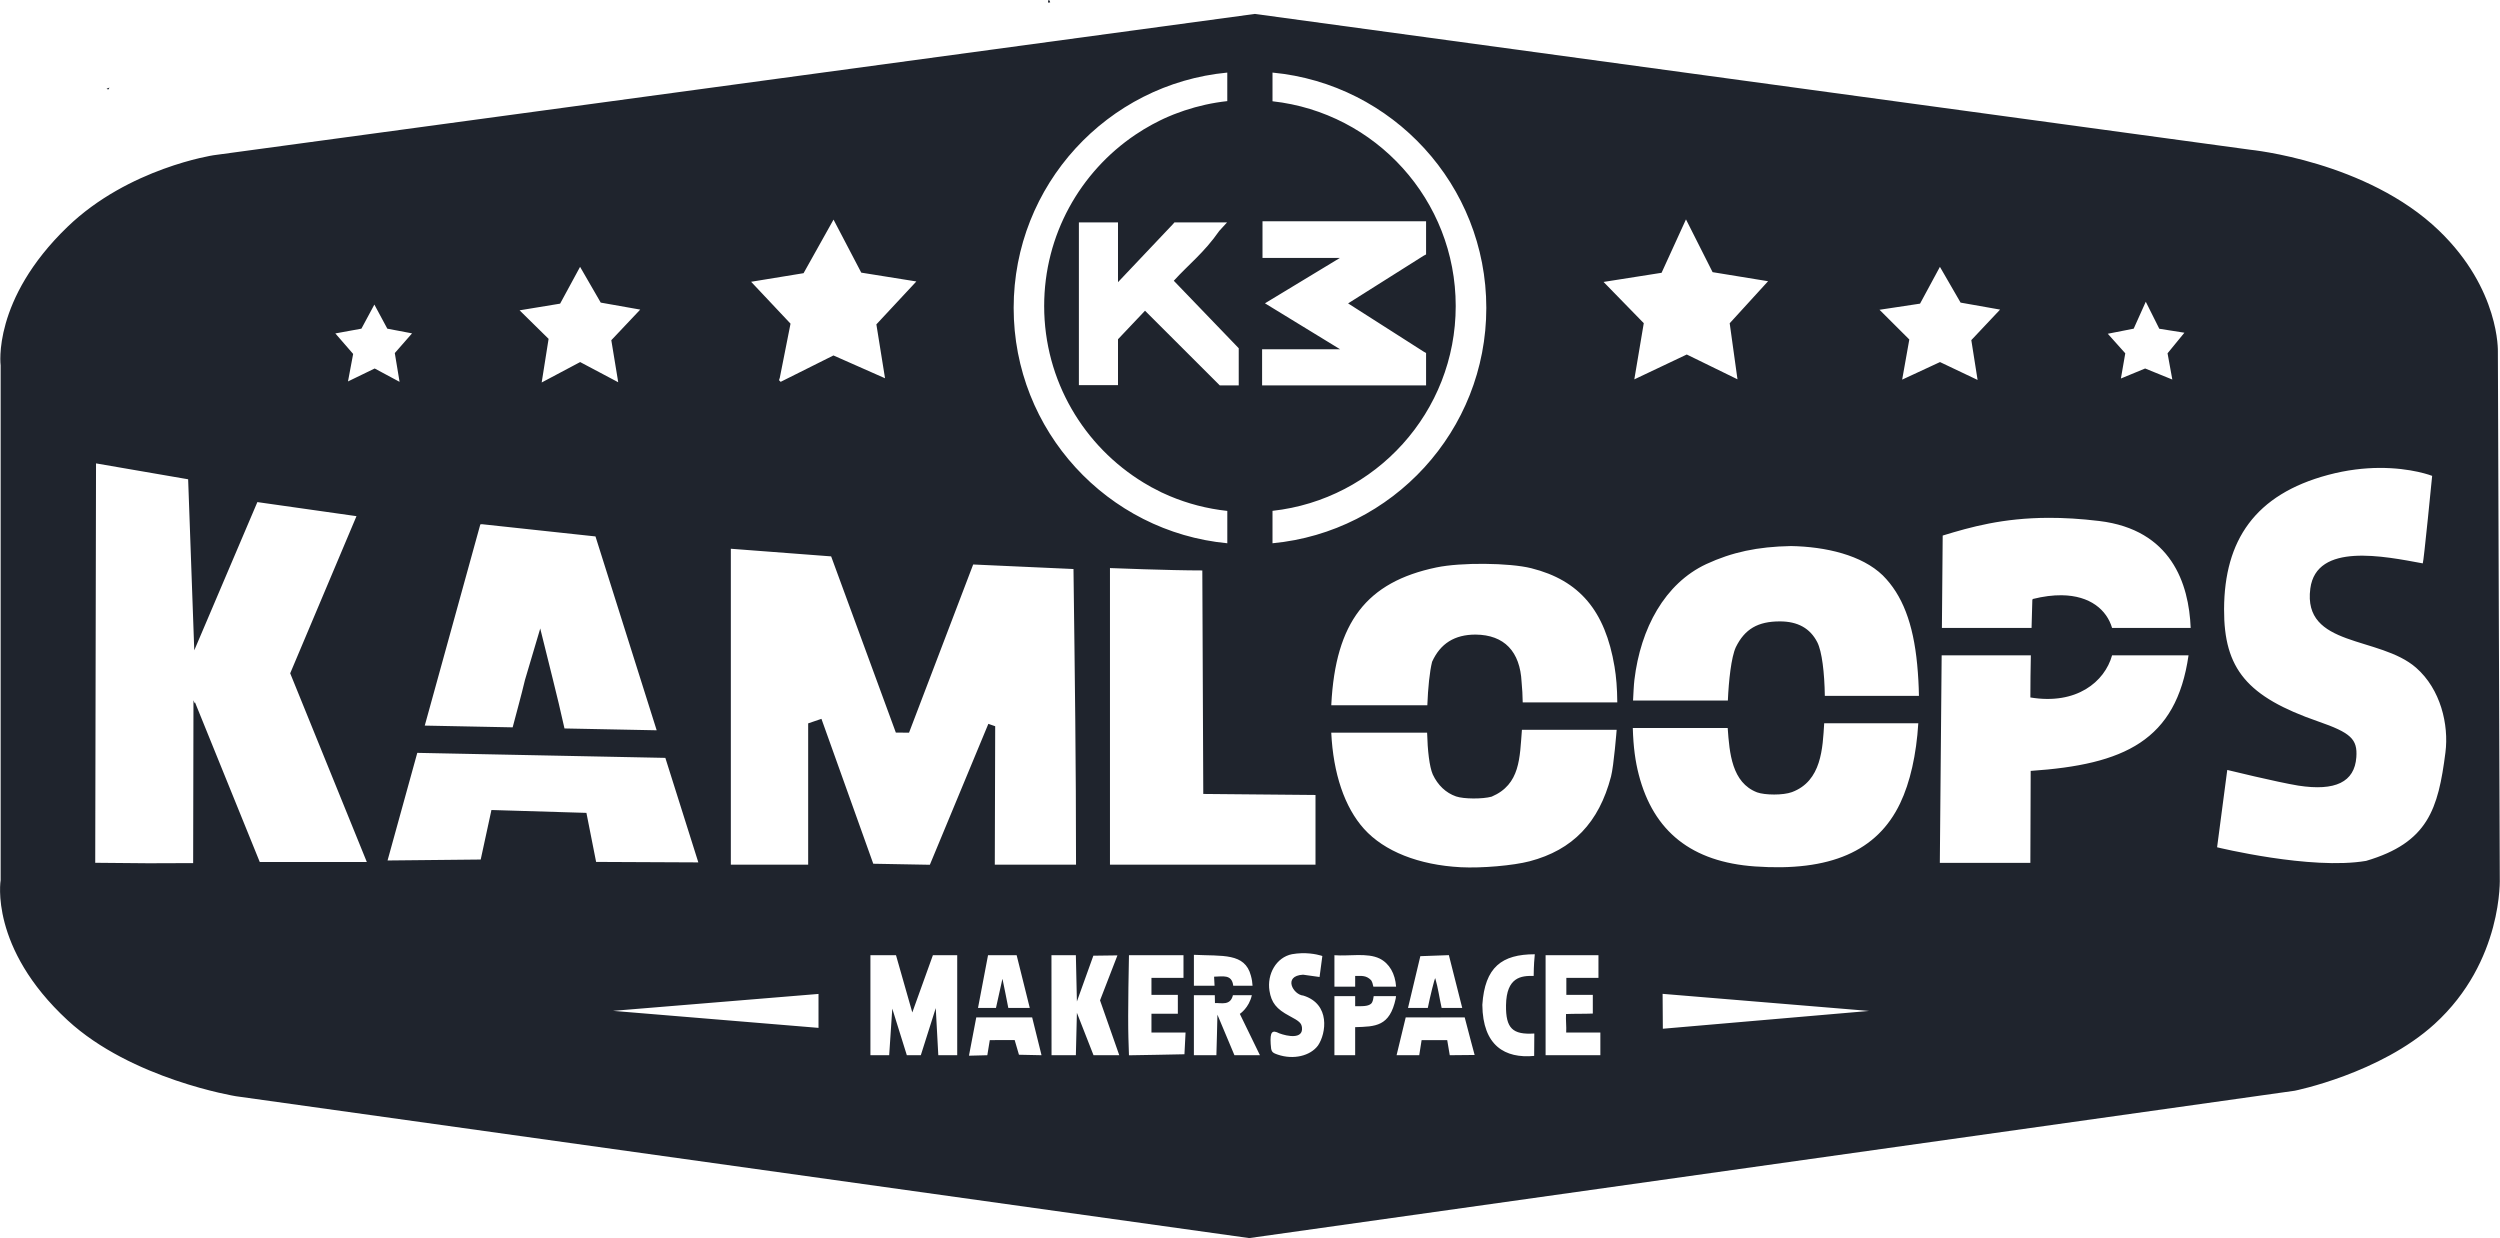 <?xml version="1.0" encoding="UTF-8" standalone="no"?>
<!-- Created with Inkscape (http://www.inkscape.org/) -->

<svg
   xmlns:dc="http://purl.org/dc/elements/1.1/"
   xmlns:cc="http://creativecommons.org/ns#"
   xmlns:rdf="http://www.w3.org/1999/02/22-rdf-syntax-ns#"
   xmlns:svg="http://www.w3.org/2000/svg"
   xmlns="http://www.w3.org/2000/svg"
   xmlns:sodipodi="http://sodipodi.sourceforge.net/DTD/sodipodi-0.dtd"
   xmlns:inkscape="http://www.inkscape.org/namespaces/inkscape"
   id="svg2"
   version="1.1"
   inkscape:version="0.48.4 r9939"
   width="1080"
   height="534.874"
   xml:space="preserve"
   sodipodi:docname="KM_full_simple_12in.svg"><title
     id="title3011">KM Full Logo for cutting</title><defs
     id="defs6"><clipPath
       clipPathUnits="userSpaceOnUse"
       id="clipPath18"><path
         d="M 0,792 612,792 612,0 0,0 0,792 z"
         id="path20"
         inkscape:connector-curvature="0" /></clipPath></defs><sodipodi:namedview
     pagecolor="#ffffff"
     bordercolor="#666666"
     borderopacity="1"
     objecttolerance="10"
     gridtolerance="10"
     guidetolerance="10"
     inkscape:pageopacity="0"
     inkscape:pageshadow="2"
     inkscape:window-width="1918"
     inkscape:window-height="1020"
     id="namedview4"
     showgrid="false"
     inkscape:zoom="1.3485027"
     inkscape:cx="492.99144"
     inkscape:cy="296.89911"
     inkscape:window-x="0"
     inkscape:window-y="27"
     inkscape:window-maximized="0"
     inkscape:current-layer="g3308"
     fit-margin-top="0"
     fit-margin-left="0"
     fit-margin-right="0"
     fit-margin-bottom="0"
     showguides="true"
     inkscape:guide-bbox="true" /><g
     id="g10"
     inkscape:groupmode="layer"
     inkscape:label="Kamloops_spec"
     transform="matrix(1.25,0,0,-1.25,26.548,1172.923)"><g
       id="g14"
       transform="matrix(2.166,0,0,2.166,-130.028,-733.558)"><g
         id="g16"
         clip-path="url(#clipPath18)"><g
           id="g3292"
           transform="translate(260.069,594.876)" /><g
           id="g3296"
           transform="translate(230.577,593.344)" /><g
           id="g3300"
           transform="translate(197.25,594.876)" /><g
           id="g3304"
           transform="translate(313.946,635.741)" /><g
           id="g3312"
           transform="translate(249.573,595.174)" /><g
           id="g3316"
           transform="translate(259.504,640.348)" /><g
           id="g3320"
           transform="translate(353.024,643.249)" /><g
           id="g3328"
           transform="translate(81.133,612.898)" /><g
           id="g3336"
           transform="translate(251.818,560.41)" /><g
           id="g3348"
           transform="translate(67.565,724.289)" /><g
           id="g3352"
           transform="translate(204.025,736.995)" /></g><g
         id="g3344"
         transform="translate(-48.417,681.075)" /></g><g
       id="g3308"
       transform="matrix(2.166,0,0,2.166,151.846,665.301)"><path
         style="fill:#1f242d;fill-opacity:1;fill-rule:nonzero;stroke:none"
         d="m 87.428,126.042 c -0.141,-0.029 -0.113,-0.239 -0.101,-0.418 l 0.33,0.051 c -0.036,0.141 -0.085,0.274 -0.165,0.368 -0.028,0.003 -0.043,0.004 -0.063,0 z M 120.312,123.835 -45.845,101.287 c 0,0 -13.548,-2.036 -23.284,-11.414 C -81.21,78.237 -79.807,67.756 -79.807,67.756 l 0,-82.14 c 0,0 -1.842,-10.783 10.678,-22.345 10.206,-9.426 26.847,-12.124 26.847,-12.124 l 161.693,-22.637 166.817,23.512 c 0,0 13.635,2.737 22.32,10.653 10.994,10.019 10.399,23.347 10.399,23.347 l -0.304,83.903 c 0,0 0.36,9.952 -9.41,19.352 -11.492,11.057 -30.081,12.885 -30.081,12.885 l -158.84,21.673 z m -4.401,-9.359 0,-4.553 c -2.358,-0.257 -4.64,-0.769 -6.823,-1.496 -0.426,-0.142 -0.85,-0.298 -1.268,-0.457 -0.169,-0.064 -0.34,-0.123 -0.507,-0.19 -0.306,-0.122 -0.612,-0.25 -0.913,-0.38 -0.2,-0.087 -0.398,-0.176 -0.596,-0.266 -0.231,-0.106 -0.457,-0.219 -0.685,-0.33 -0.397,-0.195 -0.792,-0.398 -1.179,-0.609 -0.467,-0.254 -0.917,-0.511 -1.37,-0.786 -0.453,-0.275 -0.906,-0.566 -1.344,-0.862 -8.766,-5.922 -14.533,-15.942 -14.533,-27.317 0,-11.943 6.366,-22.412 15.878,-28.192 0.413,-0.248 0.819,-0.492 1.243,-0.723 0.042,-0.023 0.085,-0.041 0.127,-0.063 0.437,-0.235 0.883,-0.469 1.332,-0.685 0.031,-0.015 0.058,-0.036 0.089,-0.051 0.438,-0.209 0.883,-0.406 1.332,-0.596 2.887,-1.221 5.982,-2.037 9.22,-2.384 l 0,-5.162 c -19.132,1.819 -34.089,17.941 -34.089,37.551 0,19.61 14.956,35.732 34.089,37.551 z m 7.216,0 c 19.138,-1.815 34.114,-17.938 34.114,-37.551 0,-19.613 -14.976,-35.736 -34.114,-37.551 l 0,5.174 c 16.443,1.813 29.232,15.754 29.232,32.681 0,16.927 -12.788,30.857 -29.232,32.668 l 0,4.578 z m -185.586,-2.397 c -0.153,-0.056 -0.291,-0.12 -0.444,-0.178 0.079,-0.055 0.156,-0.102 0.266,-0.127 0.089,0.072 0.137,0.186 0.178,0.304 z m 251.557,-21.026 4.248,-8.421 8.852,-1.446 -6.125,-6.709 1.243,-8.941 -8.091,3.957 -8.37,-3.969 1.509,8.966 -6.417,6.582 9.258,1.458 3.893,8.522 z m -136.013,-0.038 4.426,-8.459 8.789,-1.408 -6.379,-6.848 1.382,-8.598 -8.231,3.64 -8.421,-4.21 -0.266,0.266 0.127,0.38 1.712,8.636 -6.29,6.683 8.37,1.37 4.781,8.548 z m 68.444,-0.266 25.288,0 0.812,0 0,-0.761 0,-4.084 0,-0.444 -0.406,-0.216 -12.035,-7.596 12.035,-7.685 0.406,-0.228 0,-5.174 -0.812,0 -23.373,0 -1.978,0 0,5.77 0.875,0 11.566,0 -11.984,7.33 11.959,7.241 -12.352,0 0,5.846 z m -29.295,-0.178 6.239,0 0,-9.537 8.776,9.27 0.228,0.266 0.355,0 1.661,0 4.553,0 1.826,0 -1.243,-1.357 c -2.404,-3.463 -4.908,-5.372 -7.254,-7.952 l 10.361,-10.767 0,-5.935 -3.018,0 -11.934,11.921 -4.312,-4.553 0,-6.506 0,-0.812 -0.812,0 -4.616,0 -0.812,0 0,0.812 0,25.148 z m -79.591,-7.089 3.297,-5.707 6.303,-1.116 -4.616,-4.883 1.103,-6.709 -6.075,3.221 -6.138,-3.259 1.103,6.962 -4.629,4.553 6.468,1.065 3.183,5.872 z m 216.973,0 3.297,-5.707 6.303,-1.116 -4.591,-4.87 1.002,-6.354 -5.999,2.853 -6.037,-2.803 1.141,6.404 -4.756,4.743 6.468,0.977 3.17,5.872 z m 32.846,-5.567 2.156,-4.312 4.007,-0.634 -2.689,-3.285 0.761,-4.185 -4.337,1.763 -3.868,-1.598 0.698,4.02 -2.79,3.12 4.134,0.812 1.928,4.299 z m -282.64,-0.457 2.067,-3.843 3.944,-0.748 -2.752,-3.145 0.761,-4.591 -3.969,2.131 -4.261,-2.067 0.824,4.388 -2.841,3.272 4.16,0.761 2.067,3.843 z m -44.412,-25.338 14.698,-2.536 0.977,-27.291 10.069,23.652 15.814,-2.245 -10.577,-25.072 12.225,-30.107 -17.082,0 -10.323,25.452 -0.025,0 -0.038,-0.14 -0.19,0.495 -0.051,-25.985 -7.127,-0.025 -8.497,0.076 0.127,63.726 z m 364.286,-0.723 c 5.19,0.032 8.459,-1.268 8.459,-1.268 0,0 -1.352,-13.792 -1.496,-13.963 -6.164,1.138 -16.973,3.38 -17.945,-4.02 -1.239,-9.435 11.032,-7.514 16.88,-12.631 3.908,-3.42 5.248,-9.07 4.68,-13.519 -1.155,-9.044 -2.769,-14.381 -12.656,-17.298 -8.806,-1.503 -23.778,2.169 -23.778,2.169 l 1.623,12.339 c 0,0 7.845,-1.922 11.325,-2.498 5.933,-0.918 8.984,0.571 9.27,4.527 0.209,2.895 -0.876,3.903 -6.113,5.72 -11.314,3.926 -15.028,8.36 -14.99,17.907 0.044,10.98 4.922,18.294 16.601,21.42 3.028,0.81 5.782,1.101 8.142,1.116 z m -52.744,-7.964 c 2.438,0.007 5.118,-0.145 8.104,-0.507 11.478,-1.394 14.288,-9.982 14.571,-17.057 l -12.542,0 c -0.849,2.865 -3.483,5.162 -8.053,5.212 -1.359,0.015 -2.885,-0.17 -4.591,-0.596 l 0,-0.063 c -0.025,-0.002 -0.051,-0.01 -0.076,-0.013 -0.048,-1.5 -0.084,-3.019 -0.127,-4.54 l -14.305,0 0.127,14.736 c 4.469,1.366 9.579,2.806 16.892,2.828 z M -3.032,42.418 15.103,40.465 24.868,9.534 10.158,9.826 C 8.998,15.118 7.59,20.407 6.315,25.665 L 6.29,25.792 6.264,25.691 3.855,17.574 C 3.253,15.037 2.546,12.528 1.889,10.003 l -14.026,0.279 8.865,32.098 0.241,0.038 z M 205.813,38.931 c 5.63,-0.097 11.356,-1.454 14.686,-4.68 3.114,-3.105 4.866,-7.637 5.491,-14.229 0.161,-1.697 0.254,-3.366 0.279,-4.997 l -15.015,0 c -0.054,3.686 -0.455,7.098 -1.205,8.56 -1.143,2.228 -3.113,3.323 -5.973,3.323 -3.512,0 -5.598,-1.222 -7.026,-4.122 -0.734,-1.615 -1.131,-5.324 -1.268,-8.51 l -15.129,0 c 0.048,0.892 0.117,2.497 0.216,3.297 0.986,8.255 4.866,15.39 11.464,18.477 4.101,1.902 8.186,2.78 13.481,2.879 z M 36.701,38.499 52.705,37.282 63.028,9.166 65.133,9.154 75.368,35.988 91.372,35.265 C 91.593,17.838 91.778,4.309 91.778,-11.911 l -12.961,0 0.063,22.092 -1.091,0.38 -9.334,-22.485 c -3.01,0.046 -6.02,0.106 -9.029,0.165 l -8.269,23.119 -2.118,-0.723 0,-22.548 -12.339,0 c -9e-6,16.803 -1.3e-5,33.607 0,50.41 z M 157,36.09 c 2.855,-0.025 5.666,-0.258 7.419,-0.698 7.684,-1.927 11.789,-6.784 13.278,-15.687 0.278,-1.663 0.422,-3.404 0.444,-5.72 l -15.091,0 c -0.016,1.258 -0.075,2.037 -0.178,3.247 -0.24,4.86 -2.753,7.533 -7.343,7.571 -3.347,0.003 -5.619,-1.426 -6.937,-4.337 -0.389,-1.542 -0.653,-4.148 -0.761,-6.937 l -15.32,0 c 0.002,0.047 -0.002,0.093 0,0.14 0.681,13.102 5.614,19.522 16.778,21.851 1.953,0.408 4.856,0.595 7.711,0.571 z M 97.193,35.418 c 0,0 9.422,-0.38 14.736,-0.38 l 0.152,-35.661 c 5.969,-0.064 11.938,-0.114 17.907,-0.165 l 0,-11.122 -32.795,0 0,47.329 z m 132.703,-13.925 14.229,0 c -0.045,-2.242 -0.076,-4.489 -0.076,-6.721 7.38,-1.228 11.866,2.511 13.037,6.721 l 12.2,0 C 267.327,7.86 259.014,4.062 244.099,3.054 l -0.051,-14.673 -14.445,0 0.292,33.112 z m -18.744,-10.843 15.015,0 c -0.309,-4.998 -1.296,-9.425 -2.904,-12.783 -3.66,-7.645 -11.171,-10.906 -23.157,-10.057 -10.073,0.713 -16.183,5.543 -18.541,14.648 -0.541,2.091 -0.863,4.365 -0.951,7.444 l 15.142,0 c 0.284,-4.017 0.661,-8.722 4.692,-10.272 1.251,-0.453 4.162,-0.48 5.555,0.038 4.754,1.769 4.902,7.044 5.149,10.982 z m -48.229,-1.04 15.117,0 c 0,0 -0.454,-5.752 -0.9,-7.457 -1.929,-7.364 -6.104,-11.706 -12.986,-13.519 -2.59,-0.682 -7.645,-1.125 -10.982,-0.951 -6.707,0.349 -12.225,2.543 -15.446,6.125 -3.1,3.448 -4.91,8.829 -5.225,15.345 l 15.294,0 c 0.078,-2.853 0.363,-5.408 0.9,-6.658 0.812,-1.732 2.094,-2.946 3.716,-3.513 1.201,-0.42 4.23,-0.441 5.681,-0.038 4.597,1.956 4.474,6.23 4.832,10.665 z m -176.252,-3.678 39.58,-0.799 5.263,-16.677 -16.309,0.076 -1.547,7.825 -15.155,0.457 -1.712,-7.901 -14.863,-0.152 4.743,17.171 z M 127.718,-26.038 c 1.984,0.065 3.361,-0.444 3.361,-0.444 l -0.444,-3.348 c 0,0 -1.951,0.276 -2.638,0.368 -3.257,-0.195 -1.576,-3.209 0.051,-3.335 4.355,-1.351 3.632,-6.065 2.346,-7.952 -1.241,-1.693 -3.944,-2.314 -6.417,-1.471 -0.974,0.332 -1.069,0.459 -1.141,1.712 -0.111,1.91 0.206,2.295 1.382,1.687 1.293,-0.481 3.802,-0.965 3.614,0.913 -0.083,0.725 -0.419,1.026 -2.004,1.864 -2.076,1.098 -2.881,2.118 -3.183,4.007 -0.427,2.672 1.099,5.355 3.602,5.846 0.512,0.089 1.013,0.137 1.471,0.152 z m 37.259,-0.165 c -0.196,-2.022 -0.149,-2.854 -0.178,-3.462 -1.953,0.059 -4.348,-0.157 -4.413,-4.667 -0.053,-3.693 1.045,-4.733 4.515,-4.515 -0.016,-1.186 -0.025,-3.576 -0.025,-3.576 -4.638,-0.433 -8.205,1.6 -8.269,8.154 0.394,6.023 3.122,8.064 8.37,8.066 z m -54.392,-0.089 c 4.56,-0.226 8.134,0.344 9.093,-3.323 0.162,-0.581 0.243,-1.117 0.266,-1.611 l -3.082,0 c -0.21,1.904 -1.749,1.456 -3.056,1.446 0.033,-0.443 0.057,-0.946 0.076,-1.446 l -3.297,0 0,4.933 z m 26.15,-0.038 c 1.267,0.012 2.486,-0.073 3.487,-0.558 1.561,-0.784 2.48,-2.407 2.625,-4.489 l -3.627,0 c -0.075,0.418 -0.195,0.793 -0.368,1.04 -0.803,0.799 -1.478,0.672 -2.536,0.672 l 0,-1.712 -3.31,0 0,5.022 c 1.146,-0.095 2.461,0.014 3.728,0.025 z m 14.533,-0.013 c 0.676,-2.645 1.545,-6.115 2.131,-8.421 l -3.285,0 c -0.367,1.616 -0.543,3.089 -1.015,4.73 -0.091,0.098 -0.851,-3.016 -1.192,-4.73 l -3.158,0 c 0.596,2.519 1.299,5.46 1.966,8.256 1.517,0.065 3.035,0.114 4.553,0.165 z m -92.298,-0.013 4.084,0 2.6,-9.131 3.285,9.131 3.881,0 0,-15.954 -3.018,0 -0.406,7.52 -2.384,-7.52 -2.232,0 -2.321,7.432 -0.495,-7.432 -2.993,0 0,15.954 z m 18.769,0 4.565,0 2.093,-8.408 -3.424,0 c -0.302,1.603 -0.635,3.176 -0.913,4.553 l -0.013,0.076 -0.013,-0.051 -0.013,0 -1.015,-4.578 -2.866,0 1.598,8.408 z m 10.12,0 3.893,0 0.165,-7.381 2.625,7.305 3.843,0.051 -2.777,-7.178 3.069,-8.75 -4.109,0 -2.651,6.772 -0.165,-6.772 -3.881,0 -0.013,15.954 z m 12.365,0 8.7,0 0,-3.614 -5.111,0 0,-1.357 0,-1.357 4.21,0 0,-3.006 -4.21,0 0,-3.006 5.441,0 -0.089,-1.737 -0.089,-1.725 -4.426,-0.089 -4.426,-0.076 -0.089,2.79 c -0.048,1.535 -0.049,5.122 0,7.977 l 0.089,5.2 z m 66.478,0 8.433,0 0,-3.614 -5.123,0 0,-2.714 4.223,0 0,-2.98 c -1.357,-0.059 -2.917,-0.017 -4.274,-0.076 -0.059,-0.951 0.085,-2.004 0.025,-2.955 l 5.453,0 0,-3.614 -8.738,0 0,15.954 z m 18.668,-6.163 32.947,-2.727 -32.909,-2.841 -0.038,5.567 z m -134.681,-0.013 0,-5.415 -32.795,2.714 32.795,2.701 z m 59.896,-0.203 3.335,0 c 0.012,-0.659 0.025,-1.256 0.025,-1.256 1.03,0.052 2.462,-0.457 2.866,1.256 l 3.018,0 c -0.449,-2.034 -1.915,-2.98 -1.915,-2.98 l 3.209,-6.595 -2.042,0 -2.029,0 -1.357,3.234 -1.357,3.234 -0.076,-3.234 -0.089,-3.234 -1.801,0 -1.788,0 0,9.575 z m 22.421,-0.152 3.31,0 0,-1.598 c 0.851,0.016 2.28,-0.139 2.689,0.583 0.139,0.26 0.223,0.621 0.266,1.015 l 3.564,0 c -0.013,-0.129 -0.033,-0.262 -0.051,-0.393 -0.953,-4.469 -3.24,-4.454 -6.468,-4.553 l 0,-2.245 0,-2.232 -1.661,0 -1.649,0 0,7.977 0,1.446 z m -57.144,-3.386 8.915,0 1.496,-6.037 -3.602,0.076 -0.685,2.346 -3.969,-0.013 -0.393,-2.41 -2.93,-0.076 1.167,6.113 z m 68.52,0 c 3.215,-0.029 6.204,0 9.41,0 0.589,-2.309 1.585,-5.999 1.585,-5.999 l -3.969,-0.038 -0.406,2.41 -4.084,0 -0.38,-2.41 -3.614,0 c 0,0 1.016,4.193 1.458,6.037 z"
         id="path3310"
         inkscape:connector-curvature="0" /></g></g></svg>